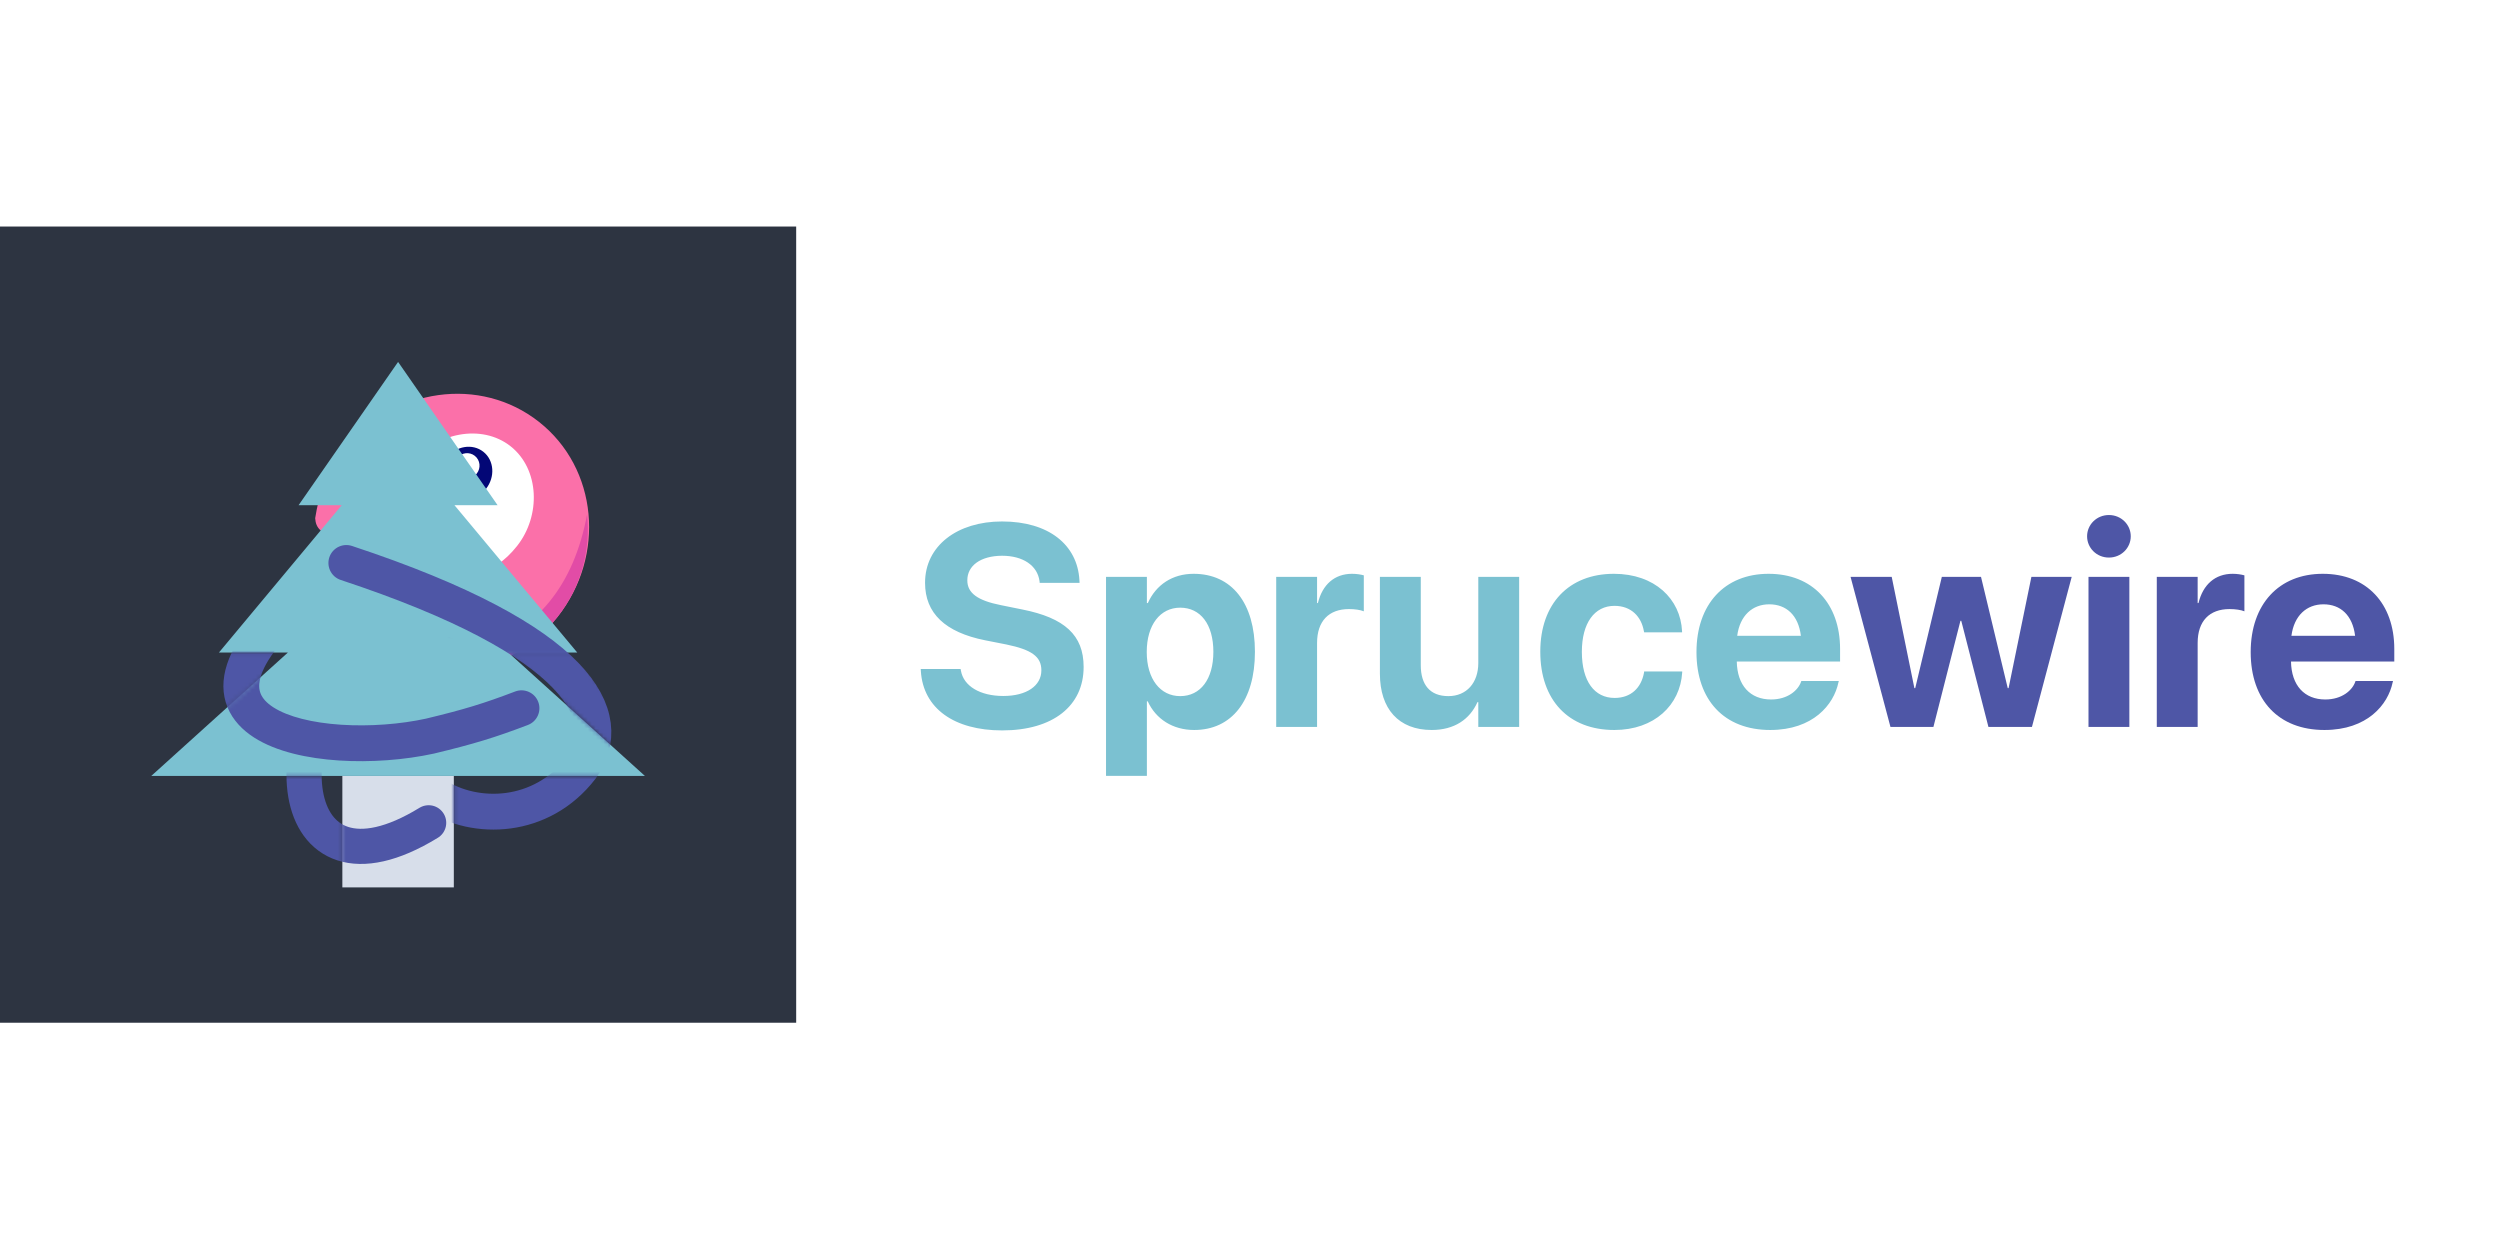 <svg width="640" height="320" viewBox="0 0 640 320" fill="none" xmlns="http://www.w3.org/2000/svg">
<rect width="640" height="320" fill="white"/>
<g clip-path="url(#clip0)">
<path d="M0 58H203.822V261.822H0V58Z" fill="#2D3441"/>
<path fill-rule="evenodd" clip-rule="evenodd" d="M130.098 168.221C127.891 168.942 125.647 170.206 123.597 168.587C120.148 165.861 124.147 160.418 120.695 157.69C117.244 154.963 113.245 160.406 109.796 157.68C106.347 154.954 110.345 149.511 106.894 146.784C103.443 144.056 99.444 149.5 95.995 146.774C92.545 144.048 96.544 138.605 93.092 135.877C89.641 133.15 85.642 138.593 82.193 135.867C81.109 135.011 80.76 133.886 80.685 132.661C81.597 126.433 84.137 120.299 88.372 114.941C100.769 99.253 122.991 96.153 138.005 108.018C153.019 119.883 155.141 142.219 142.744 157.907C139.199 162.393 134.851 165.849 130.098 168.221Z" fill="#FB70A9"/>
<path fill-rule="evenodd" clip-rule="evenodd" d="M121.985 166.394C137.449 161.471 146.882 149.912 150.287 131.715C151.258 140.781 148.808 150.232 142.696 157.967C139.165 162.436 134.793 165.848 129.987 168.154C127.747 168.84 125.481 170.075 123.357 168.397C122.63 167.822 122.215 167.14 121.985 166.394Z" fill="#E24CA6"/>
<path fill-rule="evenodd" clip-rule="evenodd" d="M108.5 142.358C117.954 149.829 126.25 147.514 132.379 139.759C138.507 132.004 138.133 120.112 130.714 114.249C123.294 108.385 111.638 110.771 105.51 118.526C99.381 126.281 99.047 134.887 108.5 142.358Z" fill="white"/>
<path d="M114.985 126.727C117.768 128.925 121.982 128.229 124.399 125.171C126.815 122.113 126.518 117.852 123.736 115.653C120.954 113.455 116.739 114.151 114.323 117.209C111.906 120.267 112.203 124.528 114.985 126.727Z" fill="#030776"/>
<path d="M117.511 121.804C118.903 122.904 120.935 122.651 122.05 121.239C123.165 119.828 122.941 117.793 121.55 116.693C120.159 115.594 118.127 115.847 117.012 117.258C115.897 118.67 116.12 120.705 117.511 121.804Z" fill="white"/>
<path d="M87.643 198.637H116.178V227.172H87.643V198.637Z" fill="#D7DEEA"/>
<path d="M165.096 198.637H38.726L101.911 141.567L165.096 198.637ZM147.771 167.045H56.051L101.911 112.013L147.771 167.045ZM127.388 129.338H76.433L101.911 92.65L127.388 129.338Z" fill="#7BC1D1"/>
<mask id="mask0" mask-type="alpha" maskUnits="userSpaceOnUse" x="38" y="167" width="128" height="32">
<path d="M38.726 198.637L73.703 167.045H56.051L38.726 198.637Z" fill="#7BC1D1"/>
<path d="M130.118 167.045L165.096 198.637L147.771 167.045H130.118Z" fill="#7BC1D1"/>
<path d="M38.726 198.637H165.096L130.118 167.045H73.703L38.726 198.637Z" fill="#7BC1D1"/>
</mask>
<g mask="url(#mask0)">
<path d="M85.862 151.819C87.866 150.27 88.234 147.39 86.685 145.386C85.136 143.382 82.256 143.014 80.252 144.563L85.862 151.819ZM110.063 188.446L111.041 192.926L111.089 192.916L111.136 192.905L110.063 188.446ZM135.134 185.598C137.501 184.698 138.69 182.048 137.789 179.681C136.889 177.314 134.239 176.125 131.872 177.026L135.134 185.598ZM80.252 144.563C67.754 154.226 60.55 162.615 58.125 170.039C56.858 173.915 56.853 177.666 58.248 181.072C59.617 184.416 62.134 186.937 65.038 188.802C70.72 192.449 78.775 194.166 86.772 194.686C94.897 195.215 103.607 194.548 111.041 192.926L109.086 183.965C102.507 185.401 94.656 186.008 87.368 185.534C79.951 185.051 73.739 183.488 69.993 181.083C68.184 179.923 67.198 178.726 66.736 177.597C66.299 176.53 66.135 175.055 66.843 172.888C68.366 168.226 73.647 161.264 85.862 151.819L80.252 144.563ZM111.136 192.905C121.321 190.454 126.632 188.833 135.134 185.598L131.872 177.026C123.781 180.104 118.848 181.616 108.991 183.987L111.136 192.905Z" fill="#4E56A6"/>
</g>
<mask id="mask1" mask-type="alpha" maskUnits="userSpaceOnUse" x="39" y="198" width="78" height="30">
<path d="M87.643 198.637H116.178V227.172H87.643V198.637Z" fill="#D7DEEA"/>
<path d="M87.643 227.172V198.637H39.236L87.643 227.172Z" fill="#D7DEEA"/>
</mask>
<g mask="url(#mask1)">
<path d="M97.736 158.637C67.236 185.357 72.236 233.637 109.736 210.637" stroke="#4E56A6" stroke-width="9" stroke-linecap="round"/>
</g>
<mask id="mask2" mask-type="alpha" maskUnits="userSpaceOnUse" x="73" y="112" width="93" height="116">
<path d="M130.118 167.045H127.388L137.58 173.784L130.118 167.045Z" fill="#7BC1D1"/>
<path d="M165.095 198.637L160.509 185.898L147.771 167.045H130.118L137.58 173.784L165.095 198.637Z" fill="#7BC1D1"/>
<path d="M147.771 167.045L101.911 112.013L73.885 145.643L127.388 167.045H130.118H147.771Z" fill="#7BC1D1"/>
<path d="M116.178 198.637V227.172L165.095 198.637H116.178Z" fill="#7BC1D1"/>
</mask>
<g mask="url(#mask2)">
<path d="M113.631 167.554C81.019 198.127 128.408 223.096 148.79 196.599C158.159 183.489 148.79 163.987 88.662 144.115" stroke="#4E56A6" stroke-width="9.172" stroke-linecap="round"/>
</g>
</g>
<path d="M256.556 186.985C269.598 186.985 277.408 180.679 277.408 170.755V170.719C277.408 162.586 272.536 158.179 261.716 156.029L256.234 154.919C250.287 153.736 247.635 151.838 247.635 148.577V148.541C247.635 144.851 250.967 142.307 256.521 142.271C261.859 142.271 265.585 144.744 266.123 148.792L266.158 149.222H276.369L276.334 148.541C275.832 139.477 268.487 133.494 256.521 133.494C245.056 133.494 236.815 139.728 236.815 149.186V149.222C236.815 156.997 241.974 161.869 252.185 163.912L257.631 164.986C264.045 166.312 266.588 168.068 266.588 171.579V171.615C266.588 175.556 262.826 178.171 256.843 178.171C250.931 178.171 246.668 175.663 245.987 171.65L245.916 171.256H235.705L235.74 171.83C236.349 181.36 244.267 186.985 256.556 186.985ZM283.141 198.629H293.603V179.533H293.818C295.896 184.083 300.231 186.877 305.713 186.877C315.314 186.877 321.262 179.354 321.262 166.885V166.85C321.262 154.346 315.314 146.893 305.569 146.893C300.123 146.893 295.931 149.724 293.853 154.381H293.603V147.682H283.141V198.629ZM302.13 178.207C297.042 178.207 293.567 173.836 293.567 166.921V166.885C293.567 159.935 297.042 155.564 302.13 155.564C307.325 155.564 310.621 159.827 310.621 166.85V166.885C310.621 173.872 307.325 178.207 302.13 178.207ZM326.708 186.089H337.17V164.592C337.17 159.003 340.179 155.922 345.338 155.922C346.843 155.922 348.276 156.137 349.136 156.495V147.287C348.348 147.072 347.273 146.893 346.127 146.893C341.648 146.893 338.531 149.652 337.384 154.381H337.17V147.682H326.708V186.089ZM366.513 186.877C372.317 186.877 376.258 184.154 378.228 179.748H378.443V186.089H388.905V147.682H378.443V169.752C378.443 174.768 375.47 178.207 370.776 178.207C366.083 178.207 363.718 175.305 363.718 170.289V147.682H353.256V172.475C353.256 181.467 358.057 186.877 366.513 186.877ZM413.268 186.877C423.515 186.877 430.143 180.5 430.645 172.116V171.901H420.9L420.864 172.224C420.147 176.093 417.532 178.673 413.34 178.673C408.181 178.673 404.956 174.409 404.956 166.885V166.85C404.956 159.505 408.181 155.098 413.304 155.098C417.639 155.098 420.183 157.893 420.828 161.547L420.9 161.869H430.609V161.619C430.215 153.307 423.587 146.893 413.161 146.893C401.66 146.893 394.315 154.525 394.315 166.814V166.85C394.315 179.246 401.552 186.877 413.268 186.877ZM453.181 186.877C464.144 186.877 469.447 180.393 470.629 174.732L470.736 174.338H461.134L461.063 174.553C460.31 176.702 457.695 179.067 453.396 179.067C448.057 179.067 444.725 175.484 444.618 169.357H471.059V166.133C471.059 154.525 464.001 146.893 452.751 146.893C441.501 146.893 434.299 154.704 434.299 166.921V166.957C434.299 179.246 441.429 186.877 453.181 186.877ZM452.93 154.704C457.265 154.704 460.382 157.463 461.027 162.765H444.725C445.406 157.57 448.631 154.704 452.93 154.704Z" fill="#7BC1D1"/>
<path d="M483.957 186.089H494.956L501.871 158.932H502.086L509.037 186.089H520.179L530.354 147.682H520.036L514.196 176.165H513.981L507.138 147.682H497.106L490.298 176.165H490.084L484.279 147.682H473.746L483.957 186.089ZM539.884 142.737C543.037 142.737 545.474 140.265 545.474 137.291C545.474 134.318 543.037 131.846 539.884 131.846C536.732 131.846 534.295 134.318 534.295 137.291C534.295 140.265 536.732 142.737 539.884 142.737ZM534.654 186.089H545.115V147.682H534.654V186.089ZM552.138 186.089H562.599V164.592C562.599 159.003 565.609 155.922 570.768 155.922C572.273 155.922 573.706 156.137 574.566 156.495V147.287C573.778 147.072 572.703 146.893 571.556 146.893C567.078 146.893 563.961 149.652 562.814 154.381H562.599V147.682H552.138V186.089ZM595.06 186.877C606.023 186.877 611.326 180.393 612.508 174.732L612.615 174.338H603.013L602.942 174.553C602.189 176.702 599.574 179.067 595.275 179.067C589.936 179.067 586.604 175.484 586.497 169.357H612.938V166.133C612.938 154.525 605.88 146.893 594.63 146.893C583.38 146.893 576.178 154.704 576.178 166.921V166.957C576.178 179.246 583.308 186.877 595.06 186.877ZM594.809 154.704C599.144 154.704 602.261 157.463 602.906 162.765H586.604C587.285 157.57 590.509 154.704 594.809 154.704Z" fill="#4E56A6"/>
<defs>
<clipPath id="clip0">
<rect width="203.822" height="203.822" fill="white" transform="translate(0 58)"/>
</clipPath>
</defs>
</svg>
